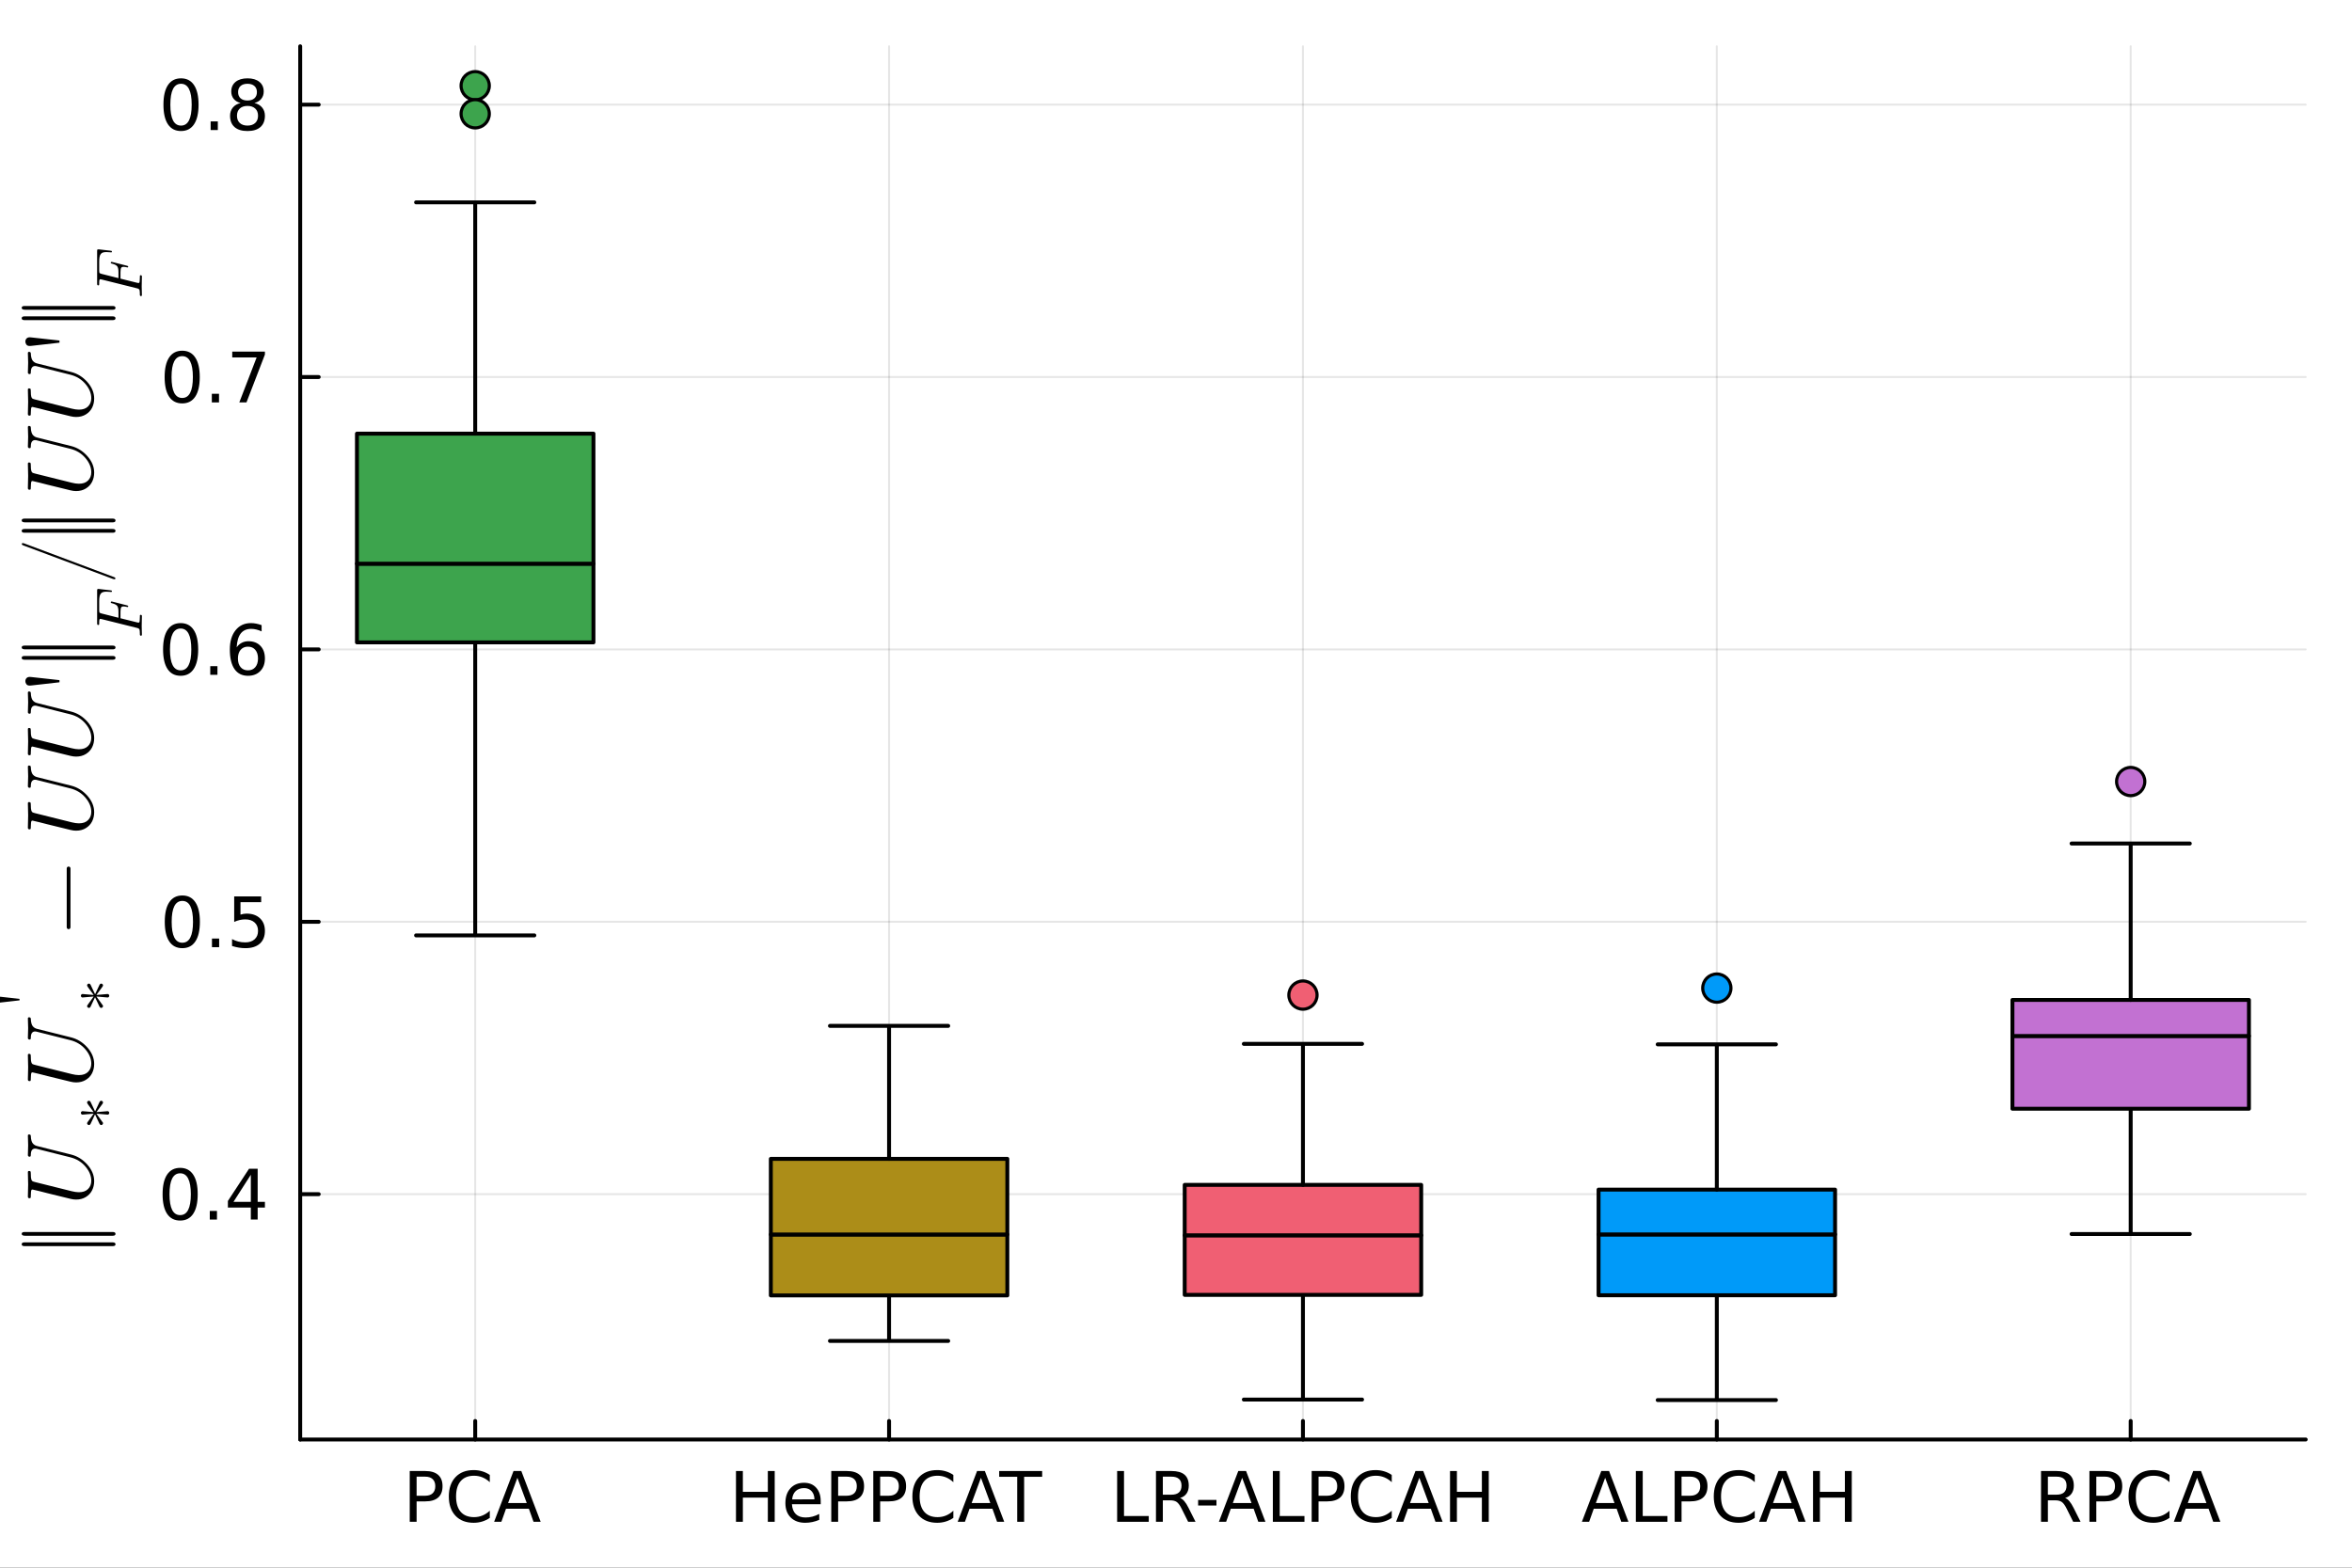 <?xml version="1.0" encoding="utf-8"?>
<svg xmlns="http://www.w3.org/2000/svg" xmlns:xlink="http://www.w3.org/1999/xlink" width="600" height="400" viewBox="0 0 2400 1600">
<rect x="0" y="0" width="2400" height="1600" fill="#333333" stroke="none"/>
<defs>
  <clipPath id="clip760">
    <rect x="0" y="0" width="2400" height="1600"/>
  </clipPath>
</defs>
<path clip-path="url(#clip760)" d="M0 1600 L2400 1600 L2400 0 L0 0  Z" fill="#ffffff" fill-rule="evenodd" fill-opacity="1"/>
<defs>
  <clipPath id="clip761">
    <rect x="480" y="0" width="1681" height="1600"/>
  </clipPath>
</defs>
<path clip-path="url(#clip760)" d="M306.321 1469.17 L2352.76 1469.17 L2352.76 47.244 L306.321 47.244  Z" fill="#ffffff" fill-rule="evenodd" fill-opacity="1"/>
<defs>
  <clipPath id="clip762">
    <rect x="306" y="47" width="2047" height="1423"/>
  </clipPath>
</defs>
<polyline clip-path="url(#clip762)" style="stroke:#000000; stroke-linecap:round; stroke-linejoin:round; stroke-width:2; stroke-opacity:0.1; fill:none" points="484.901,1469.17 484.901,47.244 "/>
<polyline clip-path="url(#clip762)" style="stroke:#000000; stroke-linecap:round; stroke-linejoin:round; stroke-width:2; stroke-opacity:0.1; fill:none" points="907.22,1469.17 907.22,47.244 "/>
<polyline clip-path="url(#clip762)" style="stroke:#000000; stroke-linecap:round; stroke-linejoin:round; stroke-width:2; stroke-opacity:0.1; fill:none" points="1329.54,1469.17 1329.54,47.244 "/>
<polyline clip-path="url(#clip762)" style="stroke:#000000; stroke-linecap:round; stroke-linejoin:round; stroke-width:2; stroke-opacity:0.1; fill:none" points="1751.86,1469.17 1751.86,47.244 "/>
<polyline clip-path="url(#clip762)" style="stroke:#000000; stroke-linecap:round; stroke-linejoin:round; stroke-width:2; stroke-opacity:0.1; fill:none" points="2174.18,1469.17 2174.18,47.244 "/>
<polyline clip-path="url(#clip760)" style="stroke:#000000; stroke-linecap:round; stroke-linejoin:round; stroke-width:4; stroke-opacity:1; fill:none" points="306.321,1469.17 2352.76,1469.17 "/>
<polyline clip-path="url(#clip760)" style="stroke:#000000; stroke-linecap:round; stroke-linejoin:round; stroke-width:4; stroke-opacity:1; fill:none" points="484.901,1469.17 484.901,1450.27 "/>
<polyline clip-path="url(#clip760)" style="stroke:#000000; stroke-linecap:round; stroke-linejoin:round; stroke-width:4; stroke-opacity:1; fill:none" points="907.22,1469.17 907.22,1450.27 "/>
<polyline clip-path="url(#clip760)" style="stroke:#000000; stroke-linecap:round; stroke-linejoin:round; stroke-width:4; stroke-opacity:1; fill:none" points="1329.54,1469.17 1329.54,1450.27 "/>
<polyline clip-path="url(#clip760)" style="stroke:#000000; stroke-linecap:round; stroke-linejoin:round; stroke-width:4; stroke-opacity:1; fill:none" points="1751.86,1469.17 1751.86,1450.27 "/>
<polyline clip-path="url(#clip760)" style="stroke:#000000; stroke-linecap:round; stroke-linejoin:round; stroke-width:4; stroke-opacity:1; fill:none" points="2174.18,1469.17 2174.18,1450.27 "/>
<path clip-path="url(#clip760)" d="M425.11 1507.09 L425.11 1526.57 L433.929 1526.57 Q438.825 1526.57 441.499 1524.04 Q444.172 1521.5 444.172 1516.81 Q444.172 1512.16 441.499 1509.63 Q438.825 1507.09 433.929 1507.09 L425.11 1507.09 M418.096 1501.33 L433.929 1501.33 Q442.644 1501.33 447.089 1505.29 Q451.568 1509.21 451.568 1516.81 Q451.568 1524.49 447.089 1528.41 Q442.644 1532.33 433.929 1532.33 L425.11 1532.33 L425.11 1553.17 L418.096 1553.17 L418.096 1501.33 Z" fill="#000000" fill-rule="nonzero" fill-opacity="1" /><path clip-path="url(#clip760)" d="M499.797 1505.32 L499.797 1512.72 Q496.255 1509.42 492.227 1507.79 Q488.234 1506.15 483.721 1506.15 Q474.832 1506.15 470.11 1511.61 Q465.387 1517.02 465.387 1527.3 Q465.387 1537.54 470.11 1542.99 Q474.832 1548.41 483.721 1548.41 Q488.234 1548.41 492.227 1546.78 Q496.255 1545.15 499.797 1541.85 L499.797 1549.17 Q496.116 1551.67 491.984 1552.92 Q487.887 1554.17 483.304 1554.17 Q471.533 1554.17 464.762 1546.99 Q457.992 1539.77 457.992 1527.3 Q457.992 1514.8 464.762 1507.61 Q471.533 1500.39 483.304 1500.39 Q487.957 1500.39 492.054 1501.64 Q496.186 1502.86 499.797 1505.32 Z" fill="#000000" fill-rule="nonzero" fill-opacity="1" /><path clip-path="url(#clip760)" d="M527.956 1508.24 L518.443 1534.04 L537.505 1534.04 L527.956 1508.24 M523.998 1501.33 L531.949 1501.33 L551.706 1553.17 L544.415 1553.17 L539.692 1539.87 L516.325 1539.87 L511.602 1553.17 L504.207 1553.17 L523.998 1501.33 Z" fill="#000000" fill-rule="nonzero" fill-opacity="1" /><path clip-path="url(#clip760)" d="M751.005 1501.33 L758.019 1501.33 L758.019 1522.58 L783.505 1522.58 L783.505 1501.33 L790.519 1501.33 L790.519 1553.17 L783.505 1553.17 L783.505 1528.48 L758.019 1528.48 L758.019 1553.17 L751.005 1553.17 L751.005 1501.33 Z" fill="#000000" fill-rule="nonzero" fill-opacity="1" /><path clip-path="url(#clip760)" d="M837.463 1532.13 L837.463 1535.25 L808.088 1535.25 Q808.505 1541.85 812.047 1545.32 Q815.623 1548.76 821.977 1548.76 Q825.658 1548.76 829.095 1547.86 Q832.567 1546.95 835.97 1545.15 L835.97 1551.19 Q832.533 1552.65 828.922 1553.41 Q825.31 1554.17 821.595 1554.17 Q812.29 1554.17 806.838 1548.76 Q801.422 1543.34 801.422 1534.11 Q801.422 1524.56 806.561 1518.97 Q811.734 1513.34 820.484 1513.34 Q828.331 1513.34 832.88 1518.41 Q837.463 1523.45 837.463 1532.13 M831.074 1530.25 Q831.005 1525.01 828.123 1521.88 Q825.276 1518.76 820.553 1518.76 Q815.206 1518.76 811.977 1521.78 Q808.783 1524.8 808.297 1530.29 L831.074 1530.25 Z" fill="#000000" fill-rule="nonzero" fill-opacity="1" /><path clip-path="url(#clip760)" d="M855.241 1507.09 L855.241 1526.57 L864.06 1526.57 Q868.956 1526.57 871.63 1524.04 Q874.303 1521.5 874.303 1516.81 Q874.303 1512.16 871.63 1509.63 Q868.956 1507.09 864.06 1507.09 L855.241 1507.09 M848.227 1501.33 L864.06 1501.33 Q872.775 1501.33 877.22 1505.29 Q881.699 1509.21 881.699 1516.81 Q881.699 1524.49 877.22 1528.41 Q872.775 1532.33 864.06 1532.33 L855.241 1532.33 L855.241 1553.17 L848.227 1553.17 L848.227 1501.33 Z" fill="#000000" fill-rule="nonzero" fill-opacity="1" /><path clip-path="url(#clip760)" d="M898.123 1507.09 L898.123 1526.57 L906.942 1526.57 Q911.838 1526.57 914.511 1524.04 Q917.185 1521.5 917.185 1516.81 Q917.185 1512.16 914.511 1509.63 Q911.838 1507.09 906.942 1507.09 L898.123 1507.09 M891.109 1501.33 L906.942 1501.33 Q915.657 1501.33 920.102 1505.29 Q924.581 1509.21 924.581 1516.81 Q924.581 1524.49 920.102 1528.41 Q915.657 1532.33 906.942 1532.33 L898.123 1532.33 L898.123 1553.17 L891.109 1553.17 L891.109 1501.33 Z" fill="#000000" fill-rule="nonzero" fill-opacity="1" /><path clip-path="url(#clip760)" d="M972.81 1505.32 L972.81 1512.72 Q969.268 1509.42 965.24 1507.79 Q961.247 1506.15 956.733 1506.15 Q947.844 1506.15 943.122 1511.61 Q938.4 1517.02 938.4 1527.3 Q938.4 1537.54 943.122 1542.99 Q947.844 1548.41 956.733 1548.41 Q961.247 1548.41 965.24 1546.78 Q969.268 1545.15 972.81 1541.85 L972.81 1549.17 Q969.129 1551.67 964.997 1552.92 Q960.9 1554.17 956.317 1554.17 Q944.546 1554.17 937.775 1546.99 Q931.004 1539.77 931.004 1527.3 Q931.004 1514.8 937.775 1507.61 Q944.546 1500.39 956.317 1500.39 Q960.969 1500.39 965.067 1501.64 Q969.199 1502.86 972.81 1505.32 Z" fill="#000000" fill-rule="nonzero" fill-opacity="1" /><path clip-path="url(#clip760)" d="M1000.97 1508.24 L991.455 1534.04 L1010.52 1534.04 L1000.97 1508.24 M997.011 1501.33 L1004.96 1501.33 L1024.72 1553.17 L1017.43 1553.17 L1012.71 1539.87 L989.337 1539.87 L984.615 1553.17 L977.219 1553.17 L997.011 1501.33 Z" fill="#000000" fill-rule="nonzero" fill-opacity="1" /><path clip-path="url(#clip760)" d="M1019.58 1501.33 L1063.43 1501.33 L1063.43 1507.23 L1045.03 1507.23 L1045.03 1553.17 L1037.98 1553.17 L1037.98 1507.23 L1019.58 1507.23 L1019.58 1501.33 Z" fill="#000000" fill-rule="nonzero" fill-opacity="1" /><path clip-path="url(#clip760)" d="M1139.94 1501.33 L1146.95 1501.33 L1146.95 1547.27 L1172.2 1547.27 L1172.2 1553.17 L1139.94 1553.17 L1139.94 1501.33 Z" fill="#000000" fill-rule="nonzero" fill-opacity="1" /><path clip-path="url(#clip760)" d="M1204.14 1528.86 Q1206.4 1529.63 1208.51 1532.13 Q1210.67 1534.63 1212.82 1539 L1219.94 1553.17 L1212.4 1553.17 L1205.77 1539.87 Q1203.2 1534.66 1200.77 1532.96 Q1198.38 1531.26 1194.21 1531.26 L1186.57 1531.26 L1186.57 1553.17 L1179.56 1553.17 L1179.56 1501.33 L1195.39 1501.33 Q1204.28 1501.33 1208.65 1505.04 Q1213.03 1508.76 1213.03 1516.26 Q1213.03 1521.15 1210.74 1524.38 Q1208.48 1527.61 1204.14 1528.86 M1186.57 1507.09 L1186.57 1525.49 L1195.39 1525.49 Q1200.46 1525.49 1203.03 1523.17 Q1205.63 1520.81 1205.63 1516.26 Q1205.63 1511.71 1203.03 1509.42 Q1200.46 1507.09 1195.39 1507.09 L1186.57 1507.09 Z" fill="#000000" fill-rule="nonzero" fill-opacity="1" /><path clip-path="url(#clip760)" d="M1222.58 1530.84 L1241.29 1530.84 L1241.29 1536.54 L1222.58 1536.54 L1222.58 1530.84 Z" fill="#000000" fill-rule="nonzero" fill-opacity="1" /><path clip-path="url(#clip760)" d="M1267.51 1508.24 L1257.99 1534.04 L1277.06 1534.04 L1267.51 1508.24 M1263.55 1501.33 L1271.5 1501.33 L1291.26 1553.17 L1283.97 1553.17 L1279.24 1539.87 L1255.88 1539.87 L1251.15 1553.17 L1243.76 1553.17 L1263.55 1501.33 Z" fill="#000000" fill-rule="nonzero" fill-opacity="1" /><path clip-path="url(#clip760)" d="M1298.83 1501.33 L1305.84 1501.33 L1305.84 1547.27 L1331.08 1547.27 L1331.08 1553.17 L1298.83 1553.17 L1298.83 1501.33 Z" fill="#000000" fill-rule="nonzero" fill-opacity="1" /><path clip-path="url(#clip760)" d="M1345.46 1507.09 L1345.46 1526.57 L1354.28 1526.57 Q1359.17 1526.57 1361.85 1524.04 Q1364.52 1521.5 1364.52 1516.81 Q1364.52 1512.16 1361.85 1509.63 Q1359.17 1507.09 1354.28 1507.09 L1345.46 1507.09 M1338.44 1501.33 L1354.28 1501.33 Q1362.99 1501.33 1367.44 1505.29 Q1371.92 1509.21 1371.92 1516.81 Q1371.92 1524.49 1367.44 1528.41 Q1362.99 1532.33 1354.28 1532.33 L1345.46 1532.33 L1345.46 1553.17 L1338.44 1553.17 L1338.44 1501.33 Z" fill="#000000" fill-rule="nonzero" fill-opacity="1" /><path clip-path="url(#clip760)" d="M1420.15 1505.32 L1420.15 1512.72 Q1416.6 1509.42 1412.58 1507.79 Q1408.58 1506.15 1404.07 1506.15 Q1395.18 1506.15 1390.46 1511.61 Q1385.74 1517.02 1385.74 1527.3 Q1385.74 1537.54 1390.46 1542.99 Q1395.18 1548.41 1404.07 1548.41 Q1408.58 1548.41 1412.58 1546.78 Q1416.6 1545.15 1420.15 1541.85 L1420.15 1549.17 Q1416.46 1551.67 1412.33 1552.92 Q1408.24 1554.17 1403.65 1554.17 Q1391.88 1554.17 1385.11 1546.99 Q1378.34 1539.77 1378.34 1527.3 Q1378.34 1514.8 1385.11 1507.61 Q1391.88 1500.39 1403.65 1500.39 Q1408.31 1500.39 1412.4 1501.64 Q1416.53 1502.86 1420.15 1505.32 Z" fill="#000000" fill-rule="nonzero" fill-opacity="1" /><path clip-path="url(#clip760)" d="M1448.31 1508.24 L1438.79 1534.04 L1457.85 1534.04 L1448.31 1508.24 M1444.35 1501.33 L1452.3 1501.33 L1472.05 1553.17 L1464.76 1553.17 L1460.04 1539.87 L1436.67 1539.87 L1431.95 1553.17 L1424.56 1553.17 L1444.35 1501.33 Z" fill="#000000" fill-rule="nonzero" fill-opacity="1" /><path clip-path="url(#clip760)" d="M1479.62 1501.33 L1486.64 1501.33 L1486.64 1522.58 L1512.12 1522.58 L1512.12 1501.33 L1519.14 1501.33 L1519.14 1553.17 L1512.12 1553.17 L1512.12 1528.48 L1486.64 1528.48 L1486.64 1553.17 L1479.62 1553.17 L1479.62 1501.33 Z" fill="#000000" fill-rule="nonzero" fill-opacity="1" /><path clip-path="url(#clip760)" d="M1637.92 1508.24 L1628.4 1534.04 L1647.47 1534.04 L1637.92 1508.24 M1633.96 1501.33 L1641.91 1501.33 L1661.67 1553.17 L1654.37 1553.17 L1649.65 1539.87 L1626.28 1539.87 L1621.56 1553.17 L1614.17 1553.17 L1633.96 1501.33 Z" fill="#000000" fill-rule="nonzero" fill-opacity="1" /><path clip-path="url(#clip760)" d="M1669.24 1501.33 L1676.25 1501.33 L1676.25 1547.27 L1701.49 1547.27 L1701.49 1553.17 L1669.24 1553.17 L1669.24 1501.33 Z" fill="#000000" fill-rule="nonzero" fill-opacity="1" /><path clip-path="url(#clip760)" d="M1715.87 1507.09 L1715.87 1526.57 L1724.69 1526.57 Q1729.58 1526.57 1732.26 1524.04 Q1734.93 1521.5 1734.93 1516.81 Q1734.93 1512.16 1732.26 1509.63 Q1729.58 1507.09 1724.69 1507.09 L1715.87 1507.09 M1708.85 1501.33 L1724.69 1501.33 Q1733.4 1501.33 1737.85 1505.29 Q1742.33 1509.21 1742.33 1516.81 Q1742.33 1524.49 1737.85 1528.41 Q1733.4 1532.33 1724.69 1532.33 L1715.87 1532.33 L1715.87 1553.17 L1708.85 1553.17 L1708.85 1501.33 Z" fill="#000000" fill-rule="nonzero" fill-opacity="1" /><path clip-path="url(#clip760)" d="M1790.55 1505.32 L1790.55 1512.72 Q1787.01 1509.42 1782.99 1507.79 Q1778.99 1506.15 1774.48 1506.15 Q1765.59 1506.15 1760.87 1511.61 Q1756.15 1517.02 1756.15 1527.3 Q1756.15 1537.54 1760.87 1542.99 Q1765.59 1548.41 1774.48 1548.41 Q1778.99 1548.41 1782.99 1546.78 Q1787.01 1545.15 1790.55 1541.85 L1790.55 1549.17 Q1786.87 1551.67 1782.74 1552.92 Q1778.64 1554.17 1774.06 1554.17 Q1762.29 1554.17 1755.52 1546.99 Q1748.75 1539.77 1748.75 1527.3 Q1748.75 1514.8 1755.52 1507.61 Q1762.29 1500.39 1774.06 1500.39 Q1778.71 1500.39 1782.81 1501.64 Q1786.94 1502.86 1790.55 1505.32 Z" fill="#000000" fill-rule="nonzero" fill-opacity="1" /><path clip-path="url(#clip760)" d="M1818.71 1508.24 L1809.2 1534.04 L1828.26 1534.04 L1818.71 1508.24 M1814.76 1501.33 L1822.71 1501.33 L1842.46 1553.17 L1835.17 1553.17 L1830.45 1539.87 L1807.08 1539.87 L1802.36 1553.17 L1794.96 1553.17 L1814.76 1501.33 Z" fill="#000000" fill-rule="nonzero" fill-opacity="1" /><path clip-path="url(#clip760)" d="M1850.03 1501.33 L1857.05 1501.33 L1857.05 1522.58 L1882.53 1522.58 L1882.53 1501.33 L1889.55 1501.33 L1889.55 1553.17 L1882.53 1553.17 L1882.53 1528.48 L1857.05 1528.48 L1857.05 1553.17 L1850.03 1553.17 L1850.03 1501.33 Z" fill="#000000" fill-rule="nonzero" fill-opacity="1" /><path clip-path="url(#clip760)" d="M2107.25 1528.86 Q2109.51 1529.63 2111.62 1532.13 Q2113.78 1534.63 2115.93 1539 L2123.05 1553.17 L2115.51 1553.17 L2108.88 1539.87 Q2106.31 1534.66 2103.88 1532.96 Q2101.48 1531.26 2097.32 1531.26 L2089.68 1531.26 L2089.68 1553.17 L2082.67 1553.17 L2082.67 1501.33 L2098.5 1501.33 Q2107.39 1501.33 2111.76 1505.04 Q2116.14 1508.76 2116.14 1516.26 Q2116.14 1521.15 2113.85 1524.38 Q2111.59 1527.61 2107.25 1528.86 M2089.68 1507.09 L2089.68 1525.49 L2098.5 1525.49 Q2103.57 1525.49 2106.14 1523.17 Q2108.74 1520.81 2108.74 1516.26 Q2108.74 1511.71 2106.14 1509.42 Q2103.57 1507.09 2098.5 1507.09 L2089.68 1507.09 Z" fill="#000000" fill-rule="nonzero" fill-opacity="1" /><path clip-path="url(#clip760)" d="M2139.09 1507.09 L2139.09 1526.57 L2147.91 1526.57 Q2152.8 1526.57 2155.48 1524.04 Q2158.15 1521.5 2158.15 1516.81 Q2158.15 1512.16 2155.48 1509.63 Q2152.8 1507.09 2147.91 1507.09 L2139.09 1507.09 M2132.08 1501.33 L2147.91 1501.33 Q2156.62 1501.33 2161.07 1505.29 Q2165.55 1509.21 2165.55 1516.81 Q2165.55 1524.49 2161.07 1528.41 Q2156.62 1532.33 2147.91 1532.33 L2139.09 1532.33 L2139.09 1553.17 L2132.08 1553.17 L2132.08 1501.33 Z" fill="#000000" fill-rule="nonzero" fill-opacity="1" /><path clip-path="url(#clip760)" d="M2213.78 1505.32 L2213.78 1512.72 Q2210.23 1509.42 2206.21 1507.79 Q2202.21 1506.15 2197.7 1506.15 Q2188.81 1506.15 2184.09 1511.61 Q2179.37 1517.02 2179.37 1527.3 Q2179.37 1537.54 2184.09 1542.99 Q2188.81 1548.41 2197.7 1548.41 Q2202.21 1548.41 2206.21 1546.78 Q2210.23 1545.15 2213.78 1541.85 L2213.78 1549.17 Q2210.1 1551.67 2205.96 1552.92 Q2201.87 1554.17 2197.28 1554.17 Q2185.51 1554.17 2178.74 1546.99 Q2171.97 1539.77 2171.97 1527.3 Q2171.97 1514.8 2178.74 1507.61 Q2185.51 1500.39 2197.28 1500.39 Q2201.94 1500.39 2206.03 1501.64 Q2210.16 1502.86 2213.78 1505.32 Z" fill="#000000" fill-rule="nonzero" fill-opacity="1" /><path clip-path="url(#clip760)" d="M2241.94 1508.24 L2232.42 1534.04 L2251.48 1534.04 L2241.94 1508.24 M2237.98 1501.33 L2245.93 1501.33 L2265.69 1553.17 L2258.39 1553.17 L2253.67 1539.87 L2230.3 1539.87 L2225.58 1553.17 L2218.19 1553.17 L2237.98 1501.33 Z" fill="#000000" fill-rule="nonzero" fill-opacity="1" /><polyline clip-path="url(#clip762)" style="stroke:#000000; stroke-linecap:round; stroke-linejoin:round; stroke-width:2; stroke-opacity:0.1; fill:none" points="306.321,1218.78 2352.76,1218.78 "/>
<polyline clip-path="url(#clip762)" style="stroke:#000000; stroke-linecap:round; stroke-linejoin:round; stroke-width:2; stroke-opacity:0.1; fill:none" points="306.321,940.788 2352.76,940.788 "/>
<polyline clip-path="url(#clip762)" style="stroke:#000000; stroke-linecap:round; stroke-linejoin:round; stroke-width:2; stroke-opacity:0.1; fill:none" points="306.321,662.793 2352.76,662.793 "/>
<polyline clip-path="url(#clip762)" style="stroke:#000000; stroke-linecap:round; stroke-linejoin:round; stroke-width:2; stroke-opacity:0.1; fill:none" points="306.321,384.798 2352.76,384.798 "/>
<polyline clip-path="url(#clip762)" style="stroke:#000000; stroke-linecap:round; stroke-linejoin:round; stroke-width:2; stroke-opacity:0.1; fill:none" points="306.321,106.804 2352.76,106.804 "/>
<polyline clip-path="url(#clip760)" style="stroke:#000000; stroke-linecap:round; stroke-linejoin:round; stroke-width:4; stroke-opacity:1; fill:none" points="306.321,1469.17 306.321,47.244 "/>
<polyline clip-path="url(#clip760)" style="stroke:#000000; stroke-linecap:round; stroke-linejoin:round; stroke-width:4; stroke-opacity:1; fill:none" points="306.321,1218.78 325.218,1218.78 "/>
<polyline clip-path="url(#clip760)" style="stroke:#000000; stroke-linecap:round; stroke-linejoin:round; stroke-width:4; stroke-opacity:1; fill:none" points="306.321,940.788 325.218,940.788 "/>
<polyline clip-path="url(#clip760)" style="stroke:#000000; stroke-linecap:round; stroke-linejoin:round; stroke-width:4; stroke-opacity:1; fill:none" points="306.321,662.793 325.218,662.793 "/>
<polyline clip-path="url(#clip760)" style="stroke:#000000; stroke-linecap:round; stroke-linejoin:round; stroke-width:4; stroke-opacity:1; fill:none" points="306.321,384.798 325.218,384.798 "/>
<polyline clip-path="url(#clip760)" style="stroke:#000000; stroke-linecap:round; stroke-linejoin:round; stroke-width:4; stroke-opacity:1; fill:none" points="306.321,106.804 325.218,106.804 "/>
<path clip-path="url(#clip760)" d="M183.828 1197.48 Q178.411 1197.48 175.668 1202.83 Q172.96 1208.14 172.96 1218.83 Q172.96 1229.49 175.668 1234.84 Q178.411 1240.15 183.828 1240.15 Q189.279 1240.15 191.988 1234.84 Q194.731 1229.49 194.731 1218.83 Q194.731 1208.14 191.988 1202.83 Q189.279 1197.48 183.828 1197.48 M183.828 1191.93 Q192.543 1191.93 197.127 1198.83 Q201.745 1205.71 201.745 1218.83 Q201.745 1231.92 197.127 1238.83 Q192.543 1245.71 183.828 1245.71 Q175.113 1245.71 170.495 1238.83 Q165.912 1231.92 165.912 1218.83 Q165.912 1205.71 170.495 1198.83 Q175.113 1191.93 183.828 1191.93 Z" fill="#000000" fill-rule="nonzero" fill-opacity="1" /><path clip-path="url(#clip760)" d="M214.071 1235.88 L221.397 1235.88 L221.397 1244.7 L214.071 1244.7 L214.071 1235.88 Z" fill="#000000" fill-rule="nonzero" fill-opacity="1" /><path clip-path="url(#clip760)" d="M255.946 1198.97 L238.238 1226.65 L255.946 1226.65 L255.946 1198.97 M254.105 1192.86 L262.925 1192.86 L262.925 1226.65 L270.321 1226.65 L270.321 1232.48 L262.925 1232.48 L262.925 1244.7 L255.946 1244.7 L255.946 1232.48 L232.543 1232.48 L232.543 1225.71 L254.105 1192.86 Z" fill="#000000" fill-rule="nonzero" fill-opacity="1" /><path clip-path="url(#clip760)" d="M186.05 919.486 Q180.634 919.486 177.891 924.833 Q175.182 930.146 175.182 940.84 Q175.182 951.5 177.891 956.847 Q180.634 962.159 186.05 962.159 Q191.502 962.159 194.21 956.847 Q196.953 951.5 196.953 940.84 Q196.953 930.146 194.21 924.833 Q191.502 919.486 186.05 919.486 M186.05 913.93 Q194.766 913.93 199.349 920.84 Q203.967 927.715 203.967 940.84 Q203.967 953.93 199.349 960.84 Q194.766 967.715 186.05 967.715 Q177.335 967.715 172.717 960.84 Q168.134 953.93 168.134 940.84 Q168.134 927.715 172.717 920.84 Q177.335 913.93 186.05 913.93 Z" fill="#000000" fill-rule="nonzero" fill-opacity="1" /><path clip-path="url(#clip760)" d="M216.293 957.888 L223.62 957.888 L223.62 966.708 L216.293 966.708 L216.293 957.888 Z" fill="#000000" fill-rule="nonzero" fill-opacity="1" /><path clip-path="url(#clip760)" d="M238.967 914.868 L266.501 914.868 L266.501 920.771 L245.39 920.771 L245.39 933.479 Q246.918 932.958 248.446 932.715 Q249.974 932.437 251.501 932.437 Q260.182 932.437 265.251 937.194 Q270.321 941.951 270.321 950.076 Q270.321 958.444 265.112 963.097 Q259.904 967.715 250.425 967.715 Q247.161 967.715 243.758 967.159 Q240.39 966.604 236.779 965.493 L236.779 958.444 Q239.904 960.145 243.237 960.979 Q246.571 961.812 250.286 961.812 Q256.293 961.812 259.8 958.652 Q263.307 955.493 263.307 950.076 Q263.307 944.659 259.8 941.5 Q256.293 938.34 250.286 938.34 Q247.474 938.34 244.661 938.965 Q241.883 939.59 238.967 940.909 L238.967 914.868 Z" fill="#000000" fill-rule="nonzero" fill-opacity="1" /><path clip-path="url(#clip760)" d="M184.314 641.491 Q178.898 641.491 176.155 646.838 Q173.446 652.151 173.446 662.845 Q173.446 673.505 176.155 678.852 Q178.898 684.165 184.314 684.165 Q189.766 684.165 192.474 678.852 Q195.217 673.505 195.217 662.845 Q195.217 652.151 192.474 646.838 Q189.766 641.491 184.314 641.491 M184.314 635.936 Q193.029 635.936 197.613 642.845 Q202.231 649.72 202.231 662.845 Q202.231 675.935 197.613 682.845 Q193.029 689.72 184.314 689.72 Q175.599 689.72 170.981 682.845 Q166.398 675.935 166.398 662.845 Q166.398 649.72 170.981 642.845 Q175.599 635.936 184.314 635.936 Z" fill="#000000" fill-rule="nonzero" fill-opacity="1" /><path clip-path="url(#clip760)" d="M214.557 679.894 L221.883 679.894 L221.883 688.713 L214.557 688.713 L214.557 679.894 Z" fill="#000000" fill-rule="nonzero" fill-opacity="1" /><path clip-path="url(#clip760)" d="M253.029 659.998 Q248.307 659.998 245.529 663.227 Q242.786 666.456 242.786 672.081 Q242.786 677.672 245.529 680.935 Q248.307 684.165 253.029 684.165 Q257.751 684.165 260.494 680.935 Q263.272 677.672 263.272 672.081 Q263.272 666.456 260.494 663.227 Q257.751 659.998 253.029 659.998 M266.953 638.019 L266.953 644.408 Q264.314 643.158 261.605 642.498 Q258.932 641.838 256.293 641.838 Q249.349 641.838 245.668 646.526 Q242.022 651.213 241.501 660.692 Q243.55 657.672 246.64 656.074 Q249.731 654.442 253.446 654.442 Q261.258 654.442 265.772 659.199 Q270.321 663.922 270.321 672.081 Q270.321 680.067 265.598 684.894 Q260.876 689.72 253.029 689.72 Q244.036 689.72 239.279 682.845 Q234.522 675.935 234.522 662.845 Q234.522 650.554 240.356 643.262 Q246.189 635.936 256.015 635.936 Q258.654 635.936 261.328 636.456 Q264.036 636.977 266.953 638.019 Z" fill="#000000" fill-rule="nonzero" fill-opacity="1" /><path clip-path="url(#clip760)" d="M185.911 363.496 Q180.495 363.496 177.752 368.844 Q175.043 374.156 175.043 384.851 Q175.043 395.51 177.752 400.857 Q180.495 406.17 185.911 406.17 Q191.363 406.17 194.071 400.857 Q196.814 395.51 196.814 384.851 Q196.814 374.156 194.071 368.844 Q191.363 363.496 185.911 363.496 M185.911 357.941 Q194.627 357.941 199.21 364.851 Q203.828 371.726 203.828 384.851 Q203.828 397.941 199.21 404.85 Q194.627 411.725 185.911 411.725 Q177.196 411.725 172.578 404.85 Q167.995 397.941 167.995 384.851 Q167.995 371.726 172.578 364.851 Q177.196 357.941 185.911 357.941 Z" fill="#000000" fill-rule="nonzero" fill-opacity="1" /><path clip-path="url(#clip760)" d="M216.154 401.899 L223.481 401.899 L223.481 410.718 L216.154 410.718 L216.154 401.899 Z" fill="#000000" fill-rule="nonzero" fill-opacity="1" /><path clip-path="url(#clip760)" d="M236.988 358.878 L270.321 358.878 L270.321 361.865 L251.501 410.718 L244.175 410.718 L261.883 364.781 L236.988 364.781 L236.988 358.878 Z" fill="#000000" fill-rule="nonzero" fill-opacity="1" /><path clip-path="url(#clip760)" d="M184.696 85.502 Q179.279 85.502 176.536 90.849 Q173.828 96.161 173.828 106.856 Q173.828 117.515 176.536 122.863 Q179.279 128.175 184.696 128.175 Q190.147 128.175 192.856 122.863 Q195.599 117.515 195.599 106.856 Q195.599 96.161 192.856 90.849 Q190.147 85.502 184.696 85.502 M184.696 79.946 Q193.411 79.946 197.995 86.856 Q202.613 93.731 202.613 106.856 Q202.613 119.946 197.995 126.856 Q193.411 133.731 184.696 133.731 Q175.981 133.731 171.363 126.856 Q166.78 119.946 166.78 106.856 Q166.78 93.731 171.363 86.856 Q175.981 79.946 184.696 79.946 Z" fill="#000000" fill-rule="nonzero" fill-opacity="1" /><path clip-path="url(#clip760)" d="M214.939 123.904 L222.265 123.904 L222.265 132.724 L214.939 132.724 L214.939 123.904 Z" fill="#000000" fill-rule="nonzero" fill-opacity="1" /><path clip-path="url(#clip760)" d="M252.543 108.106 Q247.543 108.106 244.661 110.779 Q241.814 113.453 241.814 118.14 Q241.814 122.828 244.661 125.502 Q247.543 128.175 252.543 128.175 Q257.543 128.175 260.425 125.502 Q263.307 122.793 263.307 118.14 Q263.307 113.453 260.425 110.779 Q257.578 108.106 252.543 108.106 M245.529 105.12 Q241.015 104.009 238.481 100.918 Q235.981 97.828 235.981 93.384 Q235.981 87.168 240.39 83.557 Q244.835 79.946 252.543 79.946 Q260.286 79.946 264.696 83.557 Q269.105 87.168 269.105 93.384 Q269.105 97.828 266.571 100.918 Q264.071 104.009 259.592 105.12 Q264.661 106.3 267.473 109.738 Q270.321 113.175 270.321 118.14 Q270.321 125.675 265.703 129.703 Q261.119 133.731 252.543 133.731 Q243.967 133.731 239.349 129.703 Q234.765 125.675 234.765 118.14 Q234.765 113.175 237.613 109.738 Q240.46 106.3 245.529 105.12 M242.96 94.043 Q242.96 98.071 245.46 100.328 Q247.994 102.585 252.543 102.585 Q257.057 102.585 259.592 100.328 Q262.161 98.071 262.161 94.043 Q262.161 90.016 259.592 87.759 Q257.057 85.502 252.543 85.502 Q247.994 85.502 245.46 87.759 Q242.96 90.016 242.96 94.043 Z" fill="#000000" fill-rule="nonzero" fill-opacity="1" /><path clip-path="url(#clip760)" d="M115.022 1271.8 L24.986 1271.8 Q22.128 1271.8 22.128 1269.88 Q22.128 1267.96 25.127 1267.96 L114.788 1267.96 Q117.879 1267.96 117.879 1269.88 Q117.879 1271.8 115.022 1271.8 M115.022 1261.22 L25.689 1261.22 Q22.128 1261.22 22.128 1259.3 Q22.128 1257.38 25.127 1257.38 L114.788 1257.38 Q117.879 1257.38 117.879 1259.3 Q117.879 1261.22 115.022 1261.22 Z" fill="#000000" fill-rule="nonzero" fill-opacity="1" /><path clip-path="url(#clip760)" d="M29.53 1157.82 Q31.451 1157.82 31.451 1159.42 Q31.544 1162.23 32.106 1164.15 Q32.622 1166.07 33.652 1167.19 Q34.683 1168.27 35.807 1168.88 Q36.885 1169.44 38.524 1169.82 L72.58 1178.34 Q82.184 1180.78 89.163 1188.65 Q96.097 1196.52 96.097 1205.47 Q96.097 1210.57 93.989 1214.83 Q91.88 1219.05 87.618 1221.67 Q83.355 1224.3 77.686 1224.3 Q74.969 1224.3 72.112 1223.59 L48.408 1217.79 L39.976 1215.63 Q33.746 1214.04 33.184 1214.04 Q32.294 1214.04 32.059 1214.6 Q31.779 1215.12 31.638 1216.61 L31.451 1220.27 Q31.451 1221.39 31.404 1221.86 Q31.357 1222.28 31.123 1222.61 Q30.888 1222.94 30.373 1222.94 Q29.717 1222.94 29.296 1222.8 Q28.827 1222.61 28.687 1222.28 Q28.546 1221.95 28.499 1221.72 Q28.453 1221.49 28.453 1221.11 L28.733 1208.74 L28.453 1196.47 Q28.453 1195.11 29.53 1195.11 Q30.888 1195.11 31.169 1195.72 Q31.451 1196.33 31.451 1198.39 Q31.451 1201.91 31.919 1203.5 Q32.341 1205.04 33.09 1205.51 Q33.793 1205.93 35.854 1206.45 L73.189 1215.77 Q75.063 1216.24 76.937 1216.52 Q78.764 1216.76 79.701 1216.76 L80.638 1216.8 Q86.587 1216.8 89.866 1213.52 Q93.145 1210.2 93.145 1205.09 Q93.145 1197.6 87.196 1190.62 Q81.247 1183.59 71.924 1181.2 L37.681 1172.58 Q36.838 1172.3 35.667 1172.3 Q33.793 1172.3 32.669 1173.7 Q31.497 1175.06 31.451 1178.81 Q31.451 1180.54 30.373 1180.54 Q29.483 1180.54 29.061 1180.22 Q28.593 1179.84 28.546 1179.56 Q28.453 1179.23 28.453 1178.81 Q28.453 1177.22 28.593 1173.85 Q28.733 1170.47 28.733 1168.83 Q28.733 1167.19 28.593 1163.91 Q28.453 1160.63 28.453 1159.04 Q28.453 1158.48 28.733 1158.2 Q28.968 1157.87 29.249 1157.82 L29.53 1157.82 Z" fill="#000000" fill-rule="nonzero" fill-opacity="1" /><path clip-path="url(#clip760)" d="M103.284 1148.23 Q102.137 1148.23 101.383 1146.69 L96.956 1137.34 L92.529 1146.82 Q91.873 1148.23 90.725 1148.23 Q90.07 1148.23 89.479 1147.7 Q88.856 1147.15 88.856 1146.43 Q88.856 1145.9 89.578 1144.95 L95.611 1136.62 Q84.528 1137.64 84.2 1137.6 Q83.544 1137.6 83.052 1137.11 Q82.527 1136.62 82.527 1135.8 Q82.527 1135.15 83.019 1134.62 Q83.478 1134.06 84.2 1134.06 L95.611 1135.05 L90.102 1127.6 Q88.823 1125.87 88.856 1125.24 Q88.856 1124.49 89.446 1123.96 Q90.037 1123.44 90.725 1123.44 Q91.873 1123.44 92.594 1124.98 L97.021 1134.33 L101.481 1124.85 Q102.137 1123.44 103.284 1123.44 Q103.94 1123.44 104.563 1124 Q105.154 1124.52 105.154 1125.24 Q105.154 1125.64 104.76 1126.32 Q104.694 1126.46 103.645 1127.87 Q102.596 1129.28 100.989 1131.47 Q99.382 1133.64 98.366 1135.05 Q109.449 1134.03 109.777 1134.06 Q110.433 1134.06 110.958 1134.56 Q111.482 1135.05 111.482 1135.87 Q111.482 1136.52 111.023 1137.08 Q110.531 1137.6 109.777 1137.6 L98.366 1136.62 L105.154 1146 Q105.154 1147.02 104.662 1147.57 Q104.137 1148.1 103.842 1148.16 Q103.547 1148.23 103.284 1148.23 Z" fill="#000000" fill-rule="nonzero" fill-opacity="1" /><path clip-path="url(#clip760)" d="M29.53 1038.26 Q31.451 1038.26 31.451 1039.85 Q31.544 1042.66 32.106 1044.58 Q32.622 1046.51 33.652 1047.63 Q34.683 1048.71 35.807 1049.32 Q36.885 1049.88 38.524 1050.25 L72.58 1058.78 Q82.184 1061.21 89.163 1069.08 Q96.097 1076.95 96.097 1085.9 Q96.097 1091.01 93.989 1095.27 Q91.88 1099.49 87.618 1102.11 Q83.355 1104.73 77.686 1104.73 Q74.969 1104.73 72.112 1104.03 L48.408 1098.22 L39.976 1096.07 Q33.746 1094.47 33.184 1094.47 Q32.294 1094.47 32.059 1095.04 Q31.779 1095.55 31.638 1097.05 L31.451 1100.7 Q31.451 1101.83 31.404 1102.3 Q31.357 1102.72 31.123 1103.05 Q30.888 1103.38 30.373 1103.38 Q29.717 1103.38 29.296 1103.23 Q28.827 1103.05 28.687 1102.72 Q28.546 1102.39 28.499 1102.16 Q28.453 1101.92 28.453 1101.55 L28.733 1089.18 L28.453 1076.91 Q28.453 1075.55 29.53 1075.55 Q30.888 1075.55 31.169 1076.16 Q31.451 1076.77 31.451 1078.83 Q31.451 1082.34 31.919 1083.93 Q32.341 1085.48 33.09 1085.95 Q33.793 1086.37 35.854 1086.89 L73.189 1096.21 Q75.063 1096.68 76.937 1096.96 Q78.764 1097.19 79.701 1097.19 L80.638 1097.24 Q86.587 1097.24 89.866 1093.96 Q93.145 1090.63 93.145 1085.53 Q93.145 1078.03 87.196 1071.05 Q81.247 1064.03 71.924 1061.64 L37.681 1053.02 Q36.838 1052.74 35.667 1052.74 Q33.793 1052.74 32.669 1054.14 Q31.497 1055.5 31.451 1059.25 Q31.451 1060.98 30.373 1060.98 Q29.483 1060.98 29.061 1060.65 Q28.593 1060.28 28.546 1060 Q28.453 1059.67 28.453 1059.25 Q28.453 1057.65 28.593 1054.28 Q28.733 1050.91 28.733 1049.27 Q28.733 1047.63 28.593 1044.35 Q28.453 1041.07 28.453 1039.48 Q28.453 1038.92 28.733 1038.64 Q28.968 1038.31 29.249 1038.26 L29.53 1038.26 Z" fill="#000000" fill-rule="nonzero" fill-opacity="1" /><path clip-path="url(#clip760)" d="M103.284 1028.67 Q102.137 1028.67 101.383 1027.12 L96.956 1017.78 L92.529 1027.26 Q91.873 1028.67 90.725 1028.67 Q90.07 1028.67 89.479 1028.14 Q88.856 1027.58 88.856 1026.86 Q88.856 1026.34 89.578 1025.39 L95.611 1017.06 Q84.528 1018.07 84.2 1018.04 Q83.544 1018.04 83.052 1017.55 Q82.527 1017.06 82.527 1016.24 Q82.527 1015.58 83.019 1015.06 Q83.478 1014.5 84.2 1014.5 L95.611 1015.48 L90.102 1008.04 Q88.823 1006.3 88.856 1005.68 Q88.856 1004.92 89.446 1004.4 Q90.037 1003.88 90.725 1003.88 Q91.873 1003.88 92.594 1005.42 L97.021 1014.76 L101.481 1005.29 Q102.137 1003.88 103.284 1003.88 Q103.94 1003.88 104.563 1004.43 Q105.154 1004.96 105.154 1005.68 Q105.154 1006.07 104.76 1006.76 Q104.694 1006.89 103.645 1008.3 Q102.596 1009.71 100.989 1011.91 Q99.382 1014.07 98.366 1015.48 Q109.449 1014.47 109.777 1014.5 Q110.433 1014.5 110.958 1014.99 Q111.482 1015.48 111.482 1016.3 Q111.482 1016.96 111.023 1017.52 Q110.531 1018.04 109.777 1018.04 L98.366 1017.06 L105.154 1026.44 Q105.154 1027.45 104.662 1028.01 Q104.137 1028.53 103.842 1028.6 Q103.547 1028.67 103.284 1028.67 Z" fill="#000000" fill-rule="nonzero" fill-opacity="1" /><path clip-path="url(#clip760)" d="M-1.349 1023.34 Q-3.021 1023.34 -3.71 1022.33 Q-4.431 1021.31 -4.431 1020.23 Q-4.431 1018.88 -3.612 1018.03 Q-2.825 1017.15 -1.349 1017.15 Q-0.693 1017.15 -0.332 1017.21 L19.933 1019.44 L19.933 1020.98 L-0.332 1023.28 Q-0.693 1023.34 -1.349 1023.34 Z" fill="#000000" fill-rule="nonzero" fill-opacity="1" /><path clip-path="url(#clip760)" d="M68.645 884.982 Q69.207 884.42 70.004 884.42 Q70.8 884.42 71.362 884.982 Q71.924 885.544 71.924 886.34 L71.924 946.395 Q71.924 947.192 71.362 947.754 Q70.8 948.316 70.004 948.316 Q69.207 948.316 68.645 947.754 Q68.083 947.192 68.083 946.395 L68.083 886.34 Q68.083 885.544 68.645 884.982 Z" fill="#000000" fill-rule="nonzero" fill-opacity="1" /><path clip-path="url(#clip760)" d="M29.53 781.323 Q31.451 781.323 31.451 782.916 Q31.544 785.726 32.106 787.647 Q32.622 789.568 33.652 790.692 Q34.683 791.769 35.807 792.378 Q36.885 792.941 38.524 793.315 L72.58 801.841 Q82.184 804.277 89.163 812.147 Q96.097 820.017 96.097 828.964 Q96.097 834.07 93.989 838.333 Q91.88 842.549 87.618 845.173 Q83.355 847.796 77.686 847.796 Q74.969 847.796 72.112 847.093 L48.408 841.284 L39.976 839.13 Q33.746 837.537 33.184 837.537 Q32.294 837.537 32.059 838.099 Q31.779 838.614 31.638 840.113 L31.451 843.767 Q31.451 844.892 31.404 845.36 Q31.357 845.782 31.123 846.109 Q30.888 846.437 30.373 846.437 Q29.717 846.437 29.296 846.297 Q28.827 846.109 28.687 845.782 Q28.546 845.454 28.499 845.219 Q28.453 844.985 28.453 844.61 L28.733 832.243 L28.453 819.97 Q28.453 818.612 29.53 818.612 Q30.888 818.612 31.169 819.221 Q31.451 819.83 31.451 821.891 Q31.451 825.404 31.919 826.997 Q32.341 828.543 33.09 829.011 Q33.793 829.433 35.854 829.948 L73.189 839.27 Q75.063 839.739 76.937 840.02 Q78.764 840.254 79.701 840.254 L80.638 840.301 Q86.587 840.301 89.866 837.022 Q93.145 833.696 93.145 828.589 Q93.145 821.094 87.196 814.114 Q81.247 807.088 71.924 804.699 L37.681 796.079 Q36.838 795.798 35.667 795.798 Q33.793 795.798 32.669 797.203 Q31.497 798.562 31.451 802.31 Q31.451 804.043 30.373 804.043 Q29.483 804.043 29.061 803.715 Q28.593 803.34 28.546 803.059 Q28.453 802.731 28.453 802.31 Q28.453 800.717 28.593 797.344 Q28.733 793.971 28.733 792.332 Q28.733 790.692 28.593 787.413 Q28.453 784.134 28.453 782.541 Q28.453 781.979 28.733 781.698 Q28.968 781.37 29.249 781.323 L29.53 781.323 Z" fill="#000000" fill-rule="nonzero" fill-opacity="1" /><path clip-path="url(#clip760)" d="M29.53 705.712 Q31.451 705.712 31.451 707.304 Q31.544 710.115 32.106 712.036 Q32.622 713.956 33.652 715.081 Q34.683 716.158 35.807 716.767 Q36.885 717.329 38.524 717.704 L72.58 726.23 Q82.184 728.666 89.163 736.536 Q96.097 744.406 96.097 753.353 Q96.097 758.459 93.989 762.722 Q91.88 766.938 87.618 769.561 Q83.355 772.185 77.686 772.185 Q74.969 772.185 72.112 771.482 L48.408 765.673 L39.976 763.518 Q33.746 761.926 33.184 761.926 Q32.294 761.926 32.059 762.488 Q31.779 763.003 31.638 764.502 L31.451 768.156 Q31.451 769.28 31.404 769.749 Q31.357 770.17 31.123 770.498 Q30.888 770.826 30.373 770.826 Q29.717 770.826 29.296 770.686 Q28.827 770.498 28.687 770.17 Q28.546 769.842 28.499 769.608 Q28.453 769.374 28.453 768.999 L28.733 756.632 L28.453 744.359 Q28.453 743 29.53 743 Q30.888 743 31.169 743.609 Q31.451 744.218 31.451 746.279 Q31.451 749.793 31.919 751.385 Q32.341 752.931 33.09 753.4 Q33.793 753.821 35.854 754.337 L73.189 763.659 Q75.063 764.127 76.937 764.408 Q78.764 764.643 79.701 764.643 L80.638 764.689 Q86.587 764.689 89.866 761.41 Q93.145 758.084 93.145 752.978 Q93.145 745.483 87.196 738.503 Q81.247 731.476 71.924 729.087 L37.681 720.468 Q36.838 720.187 35.667 720.187 Q33.793 720.187 32.669 721.592 Q31.497 722.951 31.451 726.698 Q31.451 728.431 30.373 728.431 Q29.483 728.431 29.061 728.104 Q28.593 727.729 28.546 727.448 Q28.453 727.12 28.453 726.698 Q28.453 725.105 28.593 721.733 Q28.733 718.36 28.733 716.72 Q28.733 715.081 28.593 711.802 Q28.453 708.522 28.453 706.93 Q28.453 706.368 28.733 706.086 Q28.968 705.759 29.249 705.712 L29.53 705.712 Z" fill="#000000" fill-rule="nonzero" fill-opacity="1" /><path clip-path="url(#clip760)" d="M30.279 699.721 Q27.89 699.721 26.907 698.269 Q25.876 696.817 25.876 695.271 Q25.876 693.35 27.047 692.132 Q28.171 690.868 30.279 690.868 Q31.216 690.868 31.732 690.961 L60.682 694.147 L60.682 696.348 L31.732 699.628 Q31.216 699.721 30.279 699.721 Z" fill="#000000" fill-rule="nonzero" fill-opacity="1" /><path clip-path="url(#clip760)" d="M115.022 673.323 L24.986 673.323 Q22.128 673.323 22.128 671.402 Q22.128 669.482 25.127 669.482 L114.788 669.482 Q117.879 669.482 117.879 671.402 Q117.879 673.323 115.022 673.323 M115.022 662.736 L25.689 662.736 Q22.128 662.736 22.128 660.815 Q22.128 658.895 25.127 658.895 L114.788 658.895 Q117.879 658.895 117.879 660.815 Q117.879 662.736 115.022 662.736 Z" fill="#000000" fill-rule="nonzero" fill-opacity="1" /><path clip-path="url(#clip760)" d="M100.945 601.123 L112.553 602.467 Q113.603 602.566 113.93 602.73 Q114.226 602.894 114.226 603.418 Q114.226 604.205 113.439 604.205 Q113.111 604.205 112.225 604.074 Q110.422 603.877 108.585 603.877 Q106.52 603.877 105.241 604.271 Q103.929 604.632 102.978 605.681 Q102.027 606.73 101.634 608.665 Q101.207 610.6 101.207 613.682 L101.207 622.536 Q101.207 624.7 101.601 625.225 Q101.994 625.717 103.831 626.176 L120.882 630.471 L120.882 624.372 Q120.882 620.109 119.636 618.437 Q118.39 616.764 114.422 615.715 Q113.799 615.551 113.57 615.486 Q113.307 615.387 113.176 615.223 Q113.012 615.027 113.012 614.699 Q113.012 614.403 113.209 614.207 Q113.373 614.01 113.57 613.944 L113.767 613.879 Q114.094 613.879 114.849 614.076 L129.408 617.781 Q130.392 618.043 130.621 618.207 Q130.818 618.338 130.818 618.798 Q130.818 619.125 130.589 619.355 Q130.359 619.585 129.998 619.585 Q129.605 619.519 129.277 619.388 Q127.277 618.929 125.998 618.929 Q125.178 618.929 124.686 619.093 Q124.194 619.257 123.768 619.814 Q123.342 620.372 123.145 621.519 Q122.948 622.667 122.948 624.503 L122.948 630.996 L139.672 635.16 L141.213 635.456 Q141.902 635.456 142.164 635.095 Q142.426 634.701 142.557 633.291 Q142.721 631.193 142.721 629.815 Q142.721 628.11 142.787 627.914 Q142.984 627.52 143.508 627.52 Q144.099 627.52 144.427 627.782 Q144.722 628.045 144.754 628.274 Q144.787 628.504 144.787 628.93 L144.59 638.931 L144.787 647.785 Q144.787 648.802 143.967 648.802 Q143.344 648.802 143.082 648.539 Q142.787 648.277 142.754 647.982 Q142.721 647.687 142.721 646.933 Q142.721 645.293 142.623 644.309 Q142.525 643.326 142.393 642.702 Q142.229 642.047 141.77 641.719 Q141.311 641.358 140.918 641.194 Q140.492 641.03 139.541 640.801 L104.027 631.947 Q102.814 631.619 102.421 631.619 Q101.994 631.619 101.732 631.914 Q101.47 632.176 101.371 632.898 Q101.24 633.619 101.24 634.21 Q101.207 634.767 101.207 635.98 Q101.207 636.767 101.175 637.095 Q101.142 637.39 100.978 637.62 Q100.814 637.849 100.453 637.849 Q99.535 637.849 99.338 637.456 Q99.109 637.03 99.109 635.849 L99.109 602.926 Q99.109 601.615 99.404 601.32 Q99.666 600.992 100.945 601.123 Z" fill="#000000" fill-rule="nonzero" fill-opacity="1" /><path clip-path="url(#clip760)" d="M116.615 591.213 Q116.146 591.213 115.116 590.838 L24.611 556.97 Q24.517 556.97 24.002 556.735 Q23.487 556.501 23.159 556.361 Q22.784 556.22 22.503 555.939 Q22.222 555.611 22.222 555.236 Q22.222 554.299 23.393 554.299 Q23.487 554.299 24.611 554.581 L115.209 588.543 Q116.849 589.105 117.317 589.48 Q117.786 589.808 117.786 590.37 Q117.786 591.213 116.615 591.213 Z" fill="#000000" fill-rule="nonzero" fill-opacity="1" /><path clip-path="url(#clip760)" d="M115.022 543.705 L24.986 543.705 Q22.128 543.705 22.128 541.785 Q22.128 539.864 25.127 539.864 L114.788 539.864 Q117.879 539.864 117.879 541.785 Q117.879 543.705 115.022 543.705 M115.022 533.118 L25.689 533.118 Q22.128 533.118 22.128 531.198 Q22.128 529.277 25.127 529.277 L114.788 529.277 Q117.879 529.277 117.879 531.198 Q117.879 533.118 115.022 533.118 Z" fill="#000000" fill-rule="nonzero" fill-opacity="1" /><path clip-path="url(#clip760)" d="M29.53 434.717 Q31.451 434.717 31.451 436.309 Q31.544 439.12 32.106 441.041 Q32.622 442.961 33.652 444.086 Q34.683 445.163 35.807 445.772 Q36.885 446.334 38.524 446.709 L72.58 455.235 Q82.184 457.671 89.163 465.541 Q96.097 473.411 96.097 482.358 Q96.097 487.464 93.989 491.727 Q91.88 495.943 87.618 498.566 Q83.355 501.19 77.686 501.19 Q74.969 501.19 72.112 500.487 L48.408 494.678 L39.976 492.523 Q33.746 490.931 33.184 490.931 Q32.294 490.931 32.059 491.493 Q31.779 492.008 31.638 493.507 L31.451 497.161 Q31.451 498.285 31.404 498.754 Q31.357 499.175 31.123 499.503 Q30.888 499.831 30.373 499.831 Q29.717 499.831 29.296 499.691 Q28.827 499.503 28.687 499.175 Q28.546 498.847 28.499 498.613 Q28.453 498.379 28.453 498.004 L28.733 485.637 L28.453 473.364 Q28.453 472.005 29.53 472.005 Q30.888 472.005 31.169 472.614 Q31.451 473.223 31.451 475.284 Q31.451 478.798 31.919 480.39 Q32.341 481.936 33.09 482.405 Q33.793 482.826 35.854 483.342 L73.189 492.664 Q75.063 493.132 76.937 493.413 Q78.764 493.648 79.701 493.648 L80.638 493.694 Q86.587 493.694 89.866 490.415 Q93.145 487.089 93.145 481.983 Q93.145 474.488 87.196 467.508 Q81.247 460.481 71.924 458.092 L37.681 449.473 Q36.838 449.192 35.667 449.192 Q33.793 449.192 32.669 450.597 Q31.497 451.956 31.451 455.703 Q31.451 457.437 30.373 457.437 Q29.483 457.437 29.061 457.109 Q28.593 456.734 28.546 456.453 Q28.453 456.125 28.453 455.703 Q28.453 454.111 28.593 450.738 Q28.733 447.365 28.733 445.725 Q28.733 444.086 28.593 440.807 Q28.453 437.527 28.453 435.935 Q28.453 435.373 28.733 435.091 Q28.968 434.764 29.249 434.717 L29.53 434.717 Z" fill="#000000" fill-rule="nonzero" fill-opacity="1" /><path clip-path="url(#clip760)" d="M29.53 359.105 Q31.451 359.105 31.451 360.698 Q31.544 363.509 32.106 365.429 Q32.622 367.35 33.652 368.474 Q34.683 369.552 35.807 370.161 Q36.885 370.723 38.524 371.098 L72.58 379.623 Q82.184 382.059 89.163 389.929 Q96.097 397.799 96.097 406.747 Q96.097 411.853 93.989 416.116 Q91.88 420.332 87.618 422.955 Q83.355 425.578 77.686 425.578 Q74.969 425.578 72.112 424.876 L48.408 419.067 L39.976 416.912 Q33.746 415.319 33.184 415.319 Q32.294 415.319 32.059 415.881 Q31.779 416.397 31.638 417.896 L31.451 421.55 Q31.451 422.674 31.404 423.142 Q31.357 423.564 31.123 423.892 Q30.888 424.22 30.373 424.22 Q29.717 424.22 29.296 424.079 Q28.827 423.892 28.687 423.564 Q28.546 423.236 28.499 423.002 Q28.453 422.768 28.453 422.393 L28.733 410.026 L28.453 397.752 Q28.453 396.394 29.53 396.394 Q30.888 396.394 31.169 397.003 Q31.451 397.612 31.451 399.673 Q31.451 403.186 31.919 404.779 Q32.341 406.325 33.09 406.794 Q33.793 407.215 35.854 407.73 L73.189 417.053 Q75.063 417.521 76.937 417.802 Q78.764 418.036 79.701 418.036 L80.638 418.083 Q86.587 418.083 89.866 414.804 Q93.145 411.478 93.145 406.372 Q93.145 398.877 87.196 391.897 Q81.247 384.87 71.924 382.481 L37.681 373.862 Q36.838 373.581 35.667 373.581 Q33.793 373.581 32.669 374.986 Q31.497 376.344 31.451 380.092 Q31.451 381.825 30.373 381.825 Q29.483 381.825 29.061 381.497 Q28.593 381.123 28.546 380.841 Q28.453 380.514 28.453 380.092 Q28.453 378.499 28.593 375.126 Q28.733 371.754 28.733 370.114 Q28.733 368.474 28.593 365.195 Q28.453 361.916 28.453 360.323 Q28.453 359.761 28.733 359.48 Q28.968 359.152 29.249 359.105 L29.53 359.105 Z" fill="#000000" fill-rule="nonzero" fill-opacity="1" /><path clip-path="url(#clip760)" d="M30.279 353.115 Q27.89 353.115 26.907 351.663 Q25.876 350.211 25.876 348.665 Q25.876 346.744 27.047 345.526 Q28.171 344.261 30.279 344.261 Q31.216 344.261 31.732 344.355 L60.682 347.541 L60.682 349.742 L31.732 353.021 Q31.216 353.115 30.279 353.115 Z" fill="#000000" fill-rule="nonzero" fill-opacity="1" /><path clip-path="url(#clip760)" d="M115.022 326.717 L24.986 326.717 Q22.128 326.717 22.128 324.796 Q22.128 322.875 25.127 322.875 L114.788 322.875 Q117.879 322.875 117.879 324.796 Q117.879 326.717 115.022 326.717 M115.022 316.13 L25.689 316.13 Q22.128 316.13 22.128 314.209 Q22.128 312.288 25.127 312.288 L114.788 312.288 Q117.879 312.288 117.879 314.209 Q117.879 316.13 115.022 316.13 Z" fill="#000000" fill-rule="nonzero" fill-opacity="1" /><path clip-path="url(#clip760)" d="M100.945 254.517 L112.553 255.861 Q113.603 255.96 113.93 256.123 Q114.226 256.287 114.226 256.812 Q114.226 257.599 113.439 257.599 Q113.111 257.599 112.225 257.468 Q110.422 257.271 108.585 257.271 Q106.52 257.271 105.241 257.665 Q103.929 258.025 102.978 259.075 Q102.027 260.124 101.634 262.059 Q101.207 263.993 101.207 267.076 L101.207 275.929 Q101.207 278.094 101.601 278.618 Q101.994 279.11 103.831 279.569 L120.882 283.865 L120.882 277.766 Q120.882 273.503 119.636 271.831 Q118.39 270.158 114.422 269.109 Q113.799 268.945 113.57 268.879 Q113.307 268.781 113.176 268.617 Q113.012 268.42 113.012 268.092 Q113.012 267.797 113.209 267.6 Q113.373 267.404 113.57 267.338 L113.767 267.273 Q114.094 267.273 114.849 267.469 L129.408 271.175 Q130.392 271.437 130.621 271.601 Q130.818 271.732 130.818 272.191 Q130.818 272.519 130.589 272.749 Q130.359 272.978 129.998 272.978 Q129.605 272.913 129.277 272.782 Q127.277 272.322 125.998 272.322 Q125.178 272.322 124.686 272.486 Q124.194 272.65 123.768 273.208 Q123.342 273.765 123.145 274.913 Q122.948 276.061 122.948 277.897 L122.948 284.39 L139.672 288.554 L141.213 288.849 Q141.902 288.849 142.164 288.489 Q142.426 288.095 142.557 286.685 Q142.721 284.586 142.721 283.209 Q142.721 281.504 142.787 281.307 Q142.984 280.914 143.508 280.914 Q144.099 280.914 144.427 281.176 Q144.722 281.438 144.754 281.668 Q144.787 281.898 144.787 282.324 L144.59 292.325 L144.787 301.179 Q144.787 302.195 143.967 302.195 Q143.344 302.195 143.082 301.933 Q142.787 301.671 142.754 301.376 Q142.721 301.081 142.721 300.326 Q142.721 298.687 142.623 297.703 Q142.525 296.719 142.393 296.096 Q142.229 295.44 141.77 295.112 Q141.311 294.752 140.918 294.588 Q140.492 294.424 139.541 294.194 L104.027 285.341 Q102.814 285.013 102.421 285.013 Q101.994 285.013 101.732 285.308 Q101.47 285.57 101.371 286.292 Q101.24 287.013 101.24 287.603 Q101.207 288.161 101.207 289.374 Q101.207 290.161 101.175 290.489 Q101.142 290.784 100.978 291.014 Q100.814 291.243 100.453 291.243 Q99.535 291.243 99.338 290.85 Q99.109 290.423 99.109 289.243 L99.109 256.32 Q99.109 255.009 99.404 254.713 Q99.666 254.386 100.945 254.517 Z" fill="#000000" fill-rule="nonzero" fill-opacity="1" /><path clip-path="url(#clip762)" d="M484.901 954.672 L424.57 954.672 L545.232 954.672 L484.901 954.672 L484.901 655.602 L484.901 954.672  Z" fill="#3da44d" fill-rule="evenodd" fill-opacity="1"/>
<polyline clip-path="url(#clip762)" style="stroke:#000000; stroke-linecap:round; stroke-linejoin:round; stroke-width:4; stroke-opacity:1; fill:none" points="484.901,954.672 424.57,954.672 545.232,954.672 484.901,954.672 484.901,655.602 484.901,954.672 "/>
<path clip-path="url(#clip762)" d="M605.564 655.602 L605.564 575.323 L364.239 575.323 L364.239 655.602 L605.564 655.602 L605.564 575.323 L605.564 655.602  Z" fill="#3da44d" fill-rule="evenodd" fill-opacity="1"/>
<polyline clip-path="url(#clip762)" style="stroke:#000000; stroke-linecap:round; stroke-linejoin:round; stroke-width:4; stroke-opacity:1; fill:none" points="605.564,655.602 605.564,575.323 364.239,575.323 364.239,655.602 605.564,655.602 605.564,575.323 605.564,655.602 "/>
<path clip-path="url(#clip762)" d="M605.564 442.584 L364.239 442.584 L364.239 575.323 L605.564 575.323 L605.564 442.584 L484.901 442.584 L605.564 442.584  Z" fill="#3da44d" fill-rule="evenodd" fill-opacity="1"/>
<polyline clip-path="url(#clip762)" style="stroke:#000000; stroke-linecap:round; stroke-linejoin:round; stroke-width:4; stroke-opacity:1; fill:none" points="605.564,442.584 364.239,442.584 364.239,575.323 605.564,575.323 605.564,442.584 484.901,442.584 605.564,442.584 "/>
<path clip-path="url(#clip762)" d="M484.901 206.536 L424.57 206.536 L545.232 206.536 L484.901 206.536 L484.901 442.584 L484.901 206.536  Z" fill="#3da44d" fill-rule="evenodd" fill-opacity="1"/>
<polyline clip-path="url(#clip762)" style="stroke:#000000; stroke-linecap:round; stroke-linejoin:round; stroke-width:4; stroke-opacity:1; fill:none" points="484.901,206.536 424.57,206.536 545.232,206.536 484.901,206.536 484.901,442.584 484.901,206.536 "/>
<circle clip-path="url(#clip762)" cx="484.901" cy="87.487" r="14.4" fill="#3da44d" fill-rule="evenodd" fill-opacity="1" stroke="#000000" stroke-opacity="1" stroke-width="3.2"/>
<circle clip-path="url(#clip762)" cx="484.901" cy="116.134" r="14.4" fill="#3da44d" fill-rule="evenodd" fill-opacity="1" stroke="#000000" stroke-opacity="1" stroke-width="3.2"/>
<polyline clip-path="url(#clip762)" style="stroke:#3da44d; stroke-linecap:round; stroke-linejoin:round; stroke-width:0; stroke-opacity:1; fill:none" points="484.901,954.672 424.57,954.672 545.232,954.672 484.901,954.672 484.901,655.602 "/>
<polyline clip-path="url(#clip762)" style="stroke:#3da44d; stroke-linecap:round; stroke-linejoin:round; stroke-width:0; stroke-opacity:1; fill:none" points="605.564,655.602 605.564,575.323 364.239,575.323 364.239,655.602 605.564,655.602 605.564,575.323 "/>
<polyline clip-path="url(#clip762)" style="stroke:#3da44d; stroke-linecap:round; stroke-linejoin:round; stroke-width:0; stroke-opacity:1; fill:none" points="605.564,442.584 364.239,442.584 364.239,575.323 605.564,575.323 605.564,442.584 484.901,442.584 "/>
<polyline clip-path="url(#clip762)" style="stroke:#3da44d; stroke-linecap:round; stroke-linejoin:round; stroke-width:0; stroke-opacity:1; fill:none" points="484.901,206.536 424.57,206.536 545.232,206.536 484.901,206.536 484.901,442.584 "/>
<path clip-path="url(#clip762)" d="M907.22 1368.57 L846.888 1368.57 L967.551 1368.57 L907.22 1368.57 L907.22 1322.11 L907.22 1368.57  Z" fill="#ac8d18" fill-rule="evenodd" fill-opacity="1"/>
<polyline clip-path="url(#clip762)" style="stroke:#000000; stroke-linecap:round; stroke-linejoin:round; stroke-width:4; stroke-opacity:1; fill:none" points="907.22,1368.57 846.888,1368.57 967.551,1368.57 907.22,1368.57 907.22,1322.11 907.22,1368.57 "/>
<path clip-path="url(#clip762)" d="M1027.88 1322.11 L1027.88 1259.94 L786.557 1259.94 L786.557 1322.11 L1027.88 1322.11 L1027.88 1259.94 L1027.88 1322.11  Z" fill="#ac8d18" fill-rule="evenodd" fill-opacity="1"/>
<polyline clip-path="url(#clip762)" style="stroke:#000000; stroke-linecap:round; stroke-linejoin:round; stroke-width:4; stroke-opacity:1; fill:none" points="1027.88,1322.11 1027.88,1259.94 786.557,1259.94 786.557,1322.11 1027.88,1322.11 1027.88,1259.94 1027.88,1322.11 "/>
<path clip-path="url(#clip762)" d="M1027.88 1182.74 L786.557 1182.74 L786.557 1259.94 L1027.88 1259.94 L1027.88 1182.74 L907.22 1182.74 L1027.88 1182.74  Z" fill="#ac8d18" fill-rule="evenodd" fill-opacity="1"/>
<polyline clip-path="url(#clip762)" style="stroke:#000000; stroke-linecap:round; stroke-linejoin:round; stroke-width:4; stroke-opacity:1; fill:none" points="1027.88,1182.74 786.557,1182.74 786.557,1259.94 1027.88,1259.94 1027.88,1182.74 907.22,1182.74 1027.88,1182.74 "/>
<path clip-path="url(#clip762)" d="M907.22 1047.02 L846.888 1047.02 L967.551 1047.02 L907.22 1047.02 L907.22 1182.74 L907.22 1047.02  Z" fill="#ac8d18" fill-rule="evenodd" fill-opacity="1"/>
<polyline clip-path="url(#clip762)" style="stroke:#000000; stroke-linecap:round; stroke-linejoin:round; stroke-width:4; stroke-opacity:1; fill:none" points="907.22,1047.02 846.888,1047.02 967.551,1047.02 907.22,1047.02 907.22,1182.74 907.22,1047.02 "/>
<polyline clip-path="url(#clip762)" style="stroke:#ac8d18; stroke-linecap:round; stroke-linejoin:round; stroke-width:0; stroke-opacity:1; fill:none" points="907.22,1368.57 846.888,1368.57 967.551,1368.57 907.22,1368.57 907.22,1322.11 "/>
<polyline clip-path="url(#clip762)" style="stroke:#ac8d18; stroke-linecap:round; stroke-linejoin:round; stroke-width:0; stroke-opacity:1; fill:none" points="1027.88,1322.11 1027.88,1259.94 786.557,1259.94 786.557,1322.11 1027.88,1322.11 1027.88,1259.94 "/>
<polyline clip-path="url(#clip762)" style="stroke:#ac8d18; stroke-linecap:round; stroke-linejoin:round; stroke-width:0; stroke-opacity:1; fill:none" points="1027.88,1182.74 786.557,1182.74 786.557,1259.94 1027.88,1259.94 1027.88,1182.74 907.22,1182.74 "/>
<polyline clip-path="url(#clip762)" style="stroke:#ac8d18; stroke-linecap:round; stroke-linejoin:round; stroke-width:0; stroke-opacity:1; fill:none" points="907.22,1047.02 846.888,1047.02 967.551,1047.02 907.22,1047.02 907.22,1182.74 "/>
<path clip-path="url(#clip762)" d="M1329.54 1428.41 L1269.21 1428.41 L1389.87 1428.41 L1329.54 1428.41 L1329.54 1321.56 L1329.54 1428.41  Z" fill="#f05f73" fill-rule="evenodd" fill-opacity="1"/>
<polyline clip-path="url(#clip762)" style="stroke:#000000; stroke-linecap:round; stroke-linejoin:round; stroke-width:4; stroke-opacity:1; fill:none" points="1329.54,1428.41 1269.21,1428.41 1389.87,1428.41 1329.54,1428.41 1329.54,1321.56 1329.54,1428.41 "/>
<path clip-path="url(#clip762)" d="M1450.2 1321.56 L1450.2 1260.78 L1208.88 1260.78 L1208.88 1321.56 L1450.2 1321.56 L1450.2 1260.78 L1450.2 1321.56  Z" fill="#f05f73" fill-rule="evenodd" fill-opacity="1"/>
<polyline clip-path="url(#clip762)" style="stroke:#000000; stroke-linecap:round; stroke-linejoin:round; stroke-width:4; stroke-opacity:1; fill:none" points="1450.2,1321.56 1450.2,1260.78 1208.88,1260.78 1208.88,1321.56 1450.2,1321.56 1450.2,1260.78 1450.2,1321.56 "/>
<path clip-path="url(#clip762)" d="M1450.2 1209.3 L1208.88 1209.3 L1208.88 1260.78 L1450.2 1260.78 L1450.2 1209.3 L1329.54 1209.3 L1450.2 1209.3  Z" fill="#f05f73" fill-rule="evenodd" fill-opacity="1"/>
<polyline clip-path="url(#clip762)" style="stroke:#000000; stroke-linecap:round; stroke-linejoin:round; stroke-width:4; stroke-opacity:1; fill:none" points="1450.2,1209.3 1208.88,1209.3 1208.88,1260.78 1450.2,1260.78 1450.2,1209.3 1329.54,1209.3 1450.2,1209.3 "/>
<path clip-path="url(#clip762)" d="M1329.54 1065.38 L1269.21 1065.38 L1389.87 1065.38 L1329.54 1065.38 L1329.54 1209.3 L1329.54 1065.38  Z" fill="#f05f73" fill-rule="evenodd" fill-opacity="1"/>
<polyline clip-path="url(#clip762)" style="stroke:#000000; stroke-linecap:round; stroke-linejoin:round; stroke-width:4; stroke-opacity:1; fill:none" points="1329.54,1065.38 1269.21,1065.38 1389.87,1065.38 1329.54,1065.38 1329.54,1209.3 1329.54,1065.38 "/>
<circle clip-path="url(#clip762)" cx="1329.54" cy="1015.59" r="14.4" fill="#f05f73" fill-rule="evenodd" fill-opacity="1" stroke="#000000" stroke-opacity="1" stroke-width="3.2"/>
<polyline clip-path="url(#clip762)" style="stroke:#f05f73; stroke-linecap:round; stroke-linejoin:round; stroke-width:0; stroke-opacity:1; fill:none" points="1329.54,1428.41 1269.21,1428.41 1389.87,1428.41 1329.54,1428.41 1329.54,1321.56 "/>
<polyline clip-path="url(#clip762)" style="stroke:#f05f73; stroke-linecap:round; stroke-linejoin:round; stroke-width:0; stroke-opacity:1; fill:none" points="1450.2,1321.56 1450.2,1260.78 1208.88,1260.78 1208.88,1321.56 1450.2,1321.56 1450.2,1260.78 "/>
<polyline clip-path="url(#clip762)" style="stroke:#f05f73; stroke-linecap:round; stroke-linejoin:round; stroke-width:0; stroke-opacity:1; fill:none" points="1450.2,1209.3 1208.88,1209.3 1208.88,1260.78 1450.2,1260.78 1450.2,1209.3 1329.54,1209.3 "/>
<polyline clip-path="url(#clip762)" style="stroke:#f05f73; stroke-linecap:round; stroke-linejoin:round; stroke-width:0; stroke-opacity:1; fill:none" points="1329.54,1065.38 1269.21,1065.38 1389.87,1065.38 1329.54,1065.38 1329.54,1209.3 "/>
<path clip-path="url(#clip762)" d="M1751.86 1428.92 L1691.53 1428.92 L1812.19 1428.92 L1751.86 1428.92 L1751.86 1321.95 L1751.86 1428.92  Z" fill="#009af9" fill-rule="evenodd" fill-opacity="1"/>
<polyline clip-path="url(#clip762)" style="stroke:#000000; stroke-linecap:round; stroke-linejoin:round; stroke-width:4; stroke-opacity:1; fill:none" points="1751.86,1428.92 1691.53,1428.92 1812.19,1428.92 1751.86,1428.92 1751.86,1321.95 1751.86,1428.92 "/>
<path clip-path="url(#clip762)" d="M1872.52 1321.95 L1872.52 1259.88 L1631.19 1259.88 L1631.19 1321.95 L1872.52 1321.95 L1872.52 1259.88 L1872.52 1321.95  Z" fill="#009af9" fill-rule="evenodd" fill-opacity="1"/>
<polyline clip-path="url(#clip762)" style="stroke:#000000; stroke-linecap:round; stroke-linejoin:round; stroke-width:4; stroke-opacity:1; fill:none" points="1872.52,1321.95 1872.52,1259.88 1631.19,1259.88 1631.19,1321.95 1872.52,1321.95 1872.52,1259.88 1872.52,1321.95 "/>
<path clip-path="url(#clip762)" d="M1872.52 1214.15 L1631.19 1214.15 L1631.19 1259.88 L1872.52 1259.88 L1872.52 1214.15 L1751.86 1214.15 L1872.52 1214.15  Z" fill="#009af9" fill-rule="evenodd" fill-opacity="1"/>
<polyline clip-path="url(#clip762)" style="stroke:#000000; stroke-linecap:round; stroke-linejoin:round; stroke-width:4; stroke-opacity:1; fill:none" points="1872.52,1214.15 1631.19,1214.15 1631.19,1259.88 1872.52,1259.88 1872.52,1214.15 1751.86,1214.15 1872.52,1214.15 "/>
<path clip-path="url(#clip762)" d="M1751.86 1065.89 L1691.53 1065.89 L1812.19 1065.89 L1751.86 1065.89 L1751.86 1214.15 L1751.86 1065.89  Z" fill="#009af9" fill-rule="evenodd" fill-opacity="1"/>
<polyline clip-path="url(#clip762)" style="stroke:#000000; stroke-linecap:round; stroke-linejoin:round; stroke-width:4; stroke-opacity:1; fill:none" points="1751.86,1065.89 1691.53,1065.89 1812.19,1065.89 1751.86,1065.89 1751.86,1214.15 1751.86,1065.89 "/>
<circle clip-path="url(#clip762)" cx="1751.86" cy="1008.46" r="14.4" fill="#009af9" fill-rule="evenodd" fill-opacity="1" stroke="#000000" stroke-opacity="1" stroke-width="3.2"/>
<polyline clip-path="url(#clip762)" style="stroke:#009af9; stroke-linecap:round; stroke-linejoin:round; stroke-width:0; stroke-opacity:1; fill:none" points="1751.86,1428.92 1691.53,1428.92 1812.19,1428.92 1751.86,1428.92 1751.86,1321.95 "/>
<polyline clip-path="url(#clip762)" style="stroke:#009af9; stroke-linecap:round; stroke-linejoin:round; stroke-width:0; stroke-opacity:1; fill:none" points="1872.52,1321.95 1872.52,1259.88 1631.19,1259.88 1631.19,1321.95 1872.52,1321.95 1872.52,1259.88 "/>
<polyline clip-path="url(#clip762)" style="stroke:#009af9; stroke-linecap:round; stroke-linejoin:round; stroke-width:0; stroke-opacity:1; fill:none" points="1872.52,1214.15 1631.19,1214.15 1631.19,1259.88 1872.52,1259.88 1872.52,1214.15 1751.86,1214.15 "/>
<polyline clip-path="url(#clip762)" style="stroke:#009af9; stroke-linecap:round; stroke-linejoin:round; stroke-width:0; stroke-opacity:1; fill:none" points="1751.86,1065.89 1691.53,1065.89 1812.19,1065.89 1751.86,1065.89 1751.86,1214.15 "/>
<path clip-path="url(#clip762)" d="M2174.18 1259.47 L2113.84 1259.47 L2234.51 1259.47 L2174.18 1259.47 L2174.18 1131.58 L2174.18 1259.47  Z" fill="#c271d2" fill-rule="evenodd" fill-opacity="1"/>
<polyline clip-path="url(#clip762)" style="stroke:#000000; stroke-linecap:round; stroke-linejoin:round; stroke-width:4; stroke-opacity:1; fill:none" points="2174.18,1259.47 2113.84,1259.47 2234.51,1259.47 2174.18,1259.47 2174.18,1131.58 2174.18,1259.47 "/>
<path clip-path="url(#clip762)" d="M2294.84 1131.58 L2294.84 1057.34 L2053.51 1057.34 L2053.51 1131.58 L2294.84 1131.58 L2294.84 1057.34 L2294.84 1131.58  Z" fill="#c271d2" fill-rule="evenodd" fill-opacity="1"/>
<polyline clip-path="url(#clip762)" style="stroke:#000000; stroke-linecap:round; stroke-linejoin:round; stroke-width:4; stroke-opacity:1; fill:none" points="2294.84,1131.58 2294.84,1057.34 2053.51,1057.34 2053.51,1131.58 2294.84,1131.58 2294.84,1057.34 2294.84,1131.58 "/>
<path clip-path="url(#clip762)" d="M2294.84 1020.56 L2053.51 1020.56 L2053.51 1057.34 L2294.84 1057.34 L2294.84 1020.56 L2174.18 1020.56 L2294.84 1020.56  Z" fill="#c271d2" fill-rule="evenodd" fill-opacity="1"/>
<polyline clip-path="url(#clip762)" style="stroke:#000000; stroke-linecap:round; stroke-linejoin:round; stroke-width:4; stroke-opacity:1; fill:none" points="2294.84,1020.56 2053.51,1020.56 2053.51,1057.34 2294.84,1057.34 2294.84,1020.56 2174.18,1020.56 2294.84,1020.56 "/>
<path clip-path="url(#clip762)" d="M2174.18 860.903 L2113.84 860.903 L2234.51 860.903 L2174.18 860.903 L2174.18 1020.56 L2174.18 860.903  Z" fill="#c271d2" fill-rule="evenodd" fill-opacity="1"/>
<polyline clip-path="url(#clip762)" style="stroke:#000000; stroke-linecap:round; stroke-linejoin:round; stroke-width:4; stroke-opacity:1; fill:none" points="2174.18,860.903 2113.84,860.903 2234.51,860.903 2174.18,860.903 2174.18,1020.56 2174.18,860.903 "/>
<circle clip-path="url(#clip762)" cx="2174.18" cy="797.643" r="14.4" fill="#c271d2" fill-rule="evenodd" fill-opacity="1" stroke="#000000" stroke-opacity="1" stroke-width="3.2"/>
<polyline clip-path="url(#clip762)" style="stroke:#c271d2; stroke-linecap:round; stroke-linejoin:round; stroke-width:0; stroke-opacity:1; fill:none" points="2174.18,1259.47 2113.84,1259.47 2234.51,1259.47 2174.18,1259.47 2174.18,1131.58 "/>
<polyline clip-path="url(#clip762)" style="stroke:#c271d2; stroke-linecap:round; stroke-linejoin:round; stroke-width:0; stroke-opacity:1; fill:none" points="2294.84,1131.58 2294.84,1057.34 2053.51,1057.34 2053.51,1131.58 2294.84,1131.58 2294.84,1057.34 "/>
<polyline clip-path="url(#clip762)" style="stroke:#c271d2; stroke-linecap:round; stroke-linejoin:round; stroke-width:0; stroke-opacity:1; fill:none" points="2294.84,1020.56 2053.51,1020.56 2053.51,1057.34 2294.84,1057.34 2294.84,1020.56 2174.18,1020.56 "/>
<polyline clip-path="url(#clip762)" style="stroke:#c271d2; stroke-linecap:round; stroke-linejoin:round; stroke-width:0; stroke-opacity:1; fill:none" points="2174.18,860.903 2113.84,860.903 2234.51,860.903 2174.18,860.903 2174.18,1020.56 "/>
</svg>

